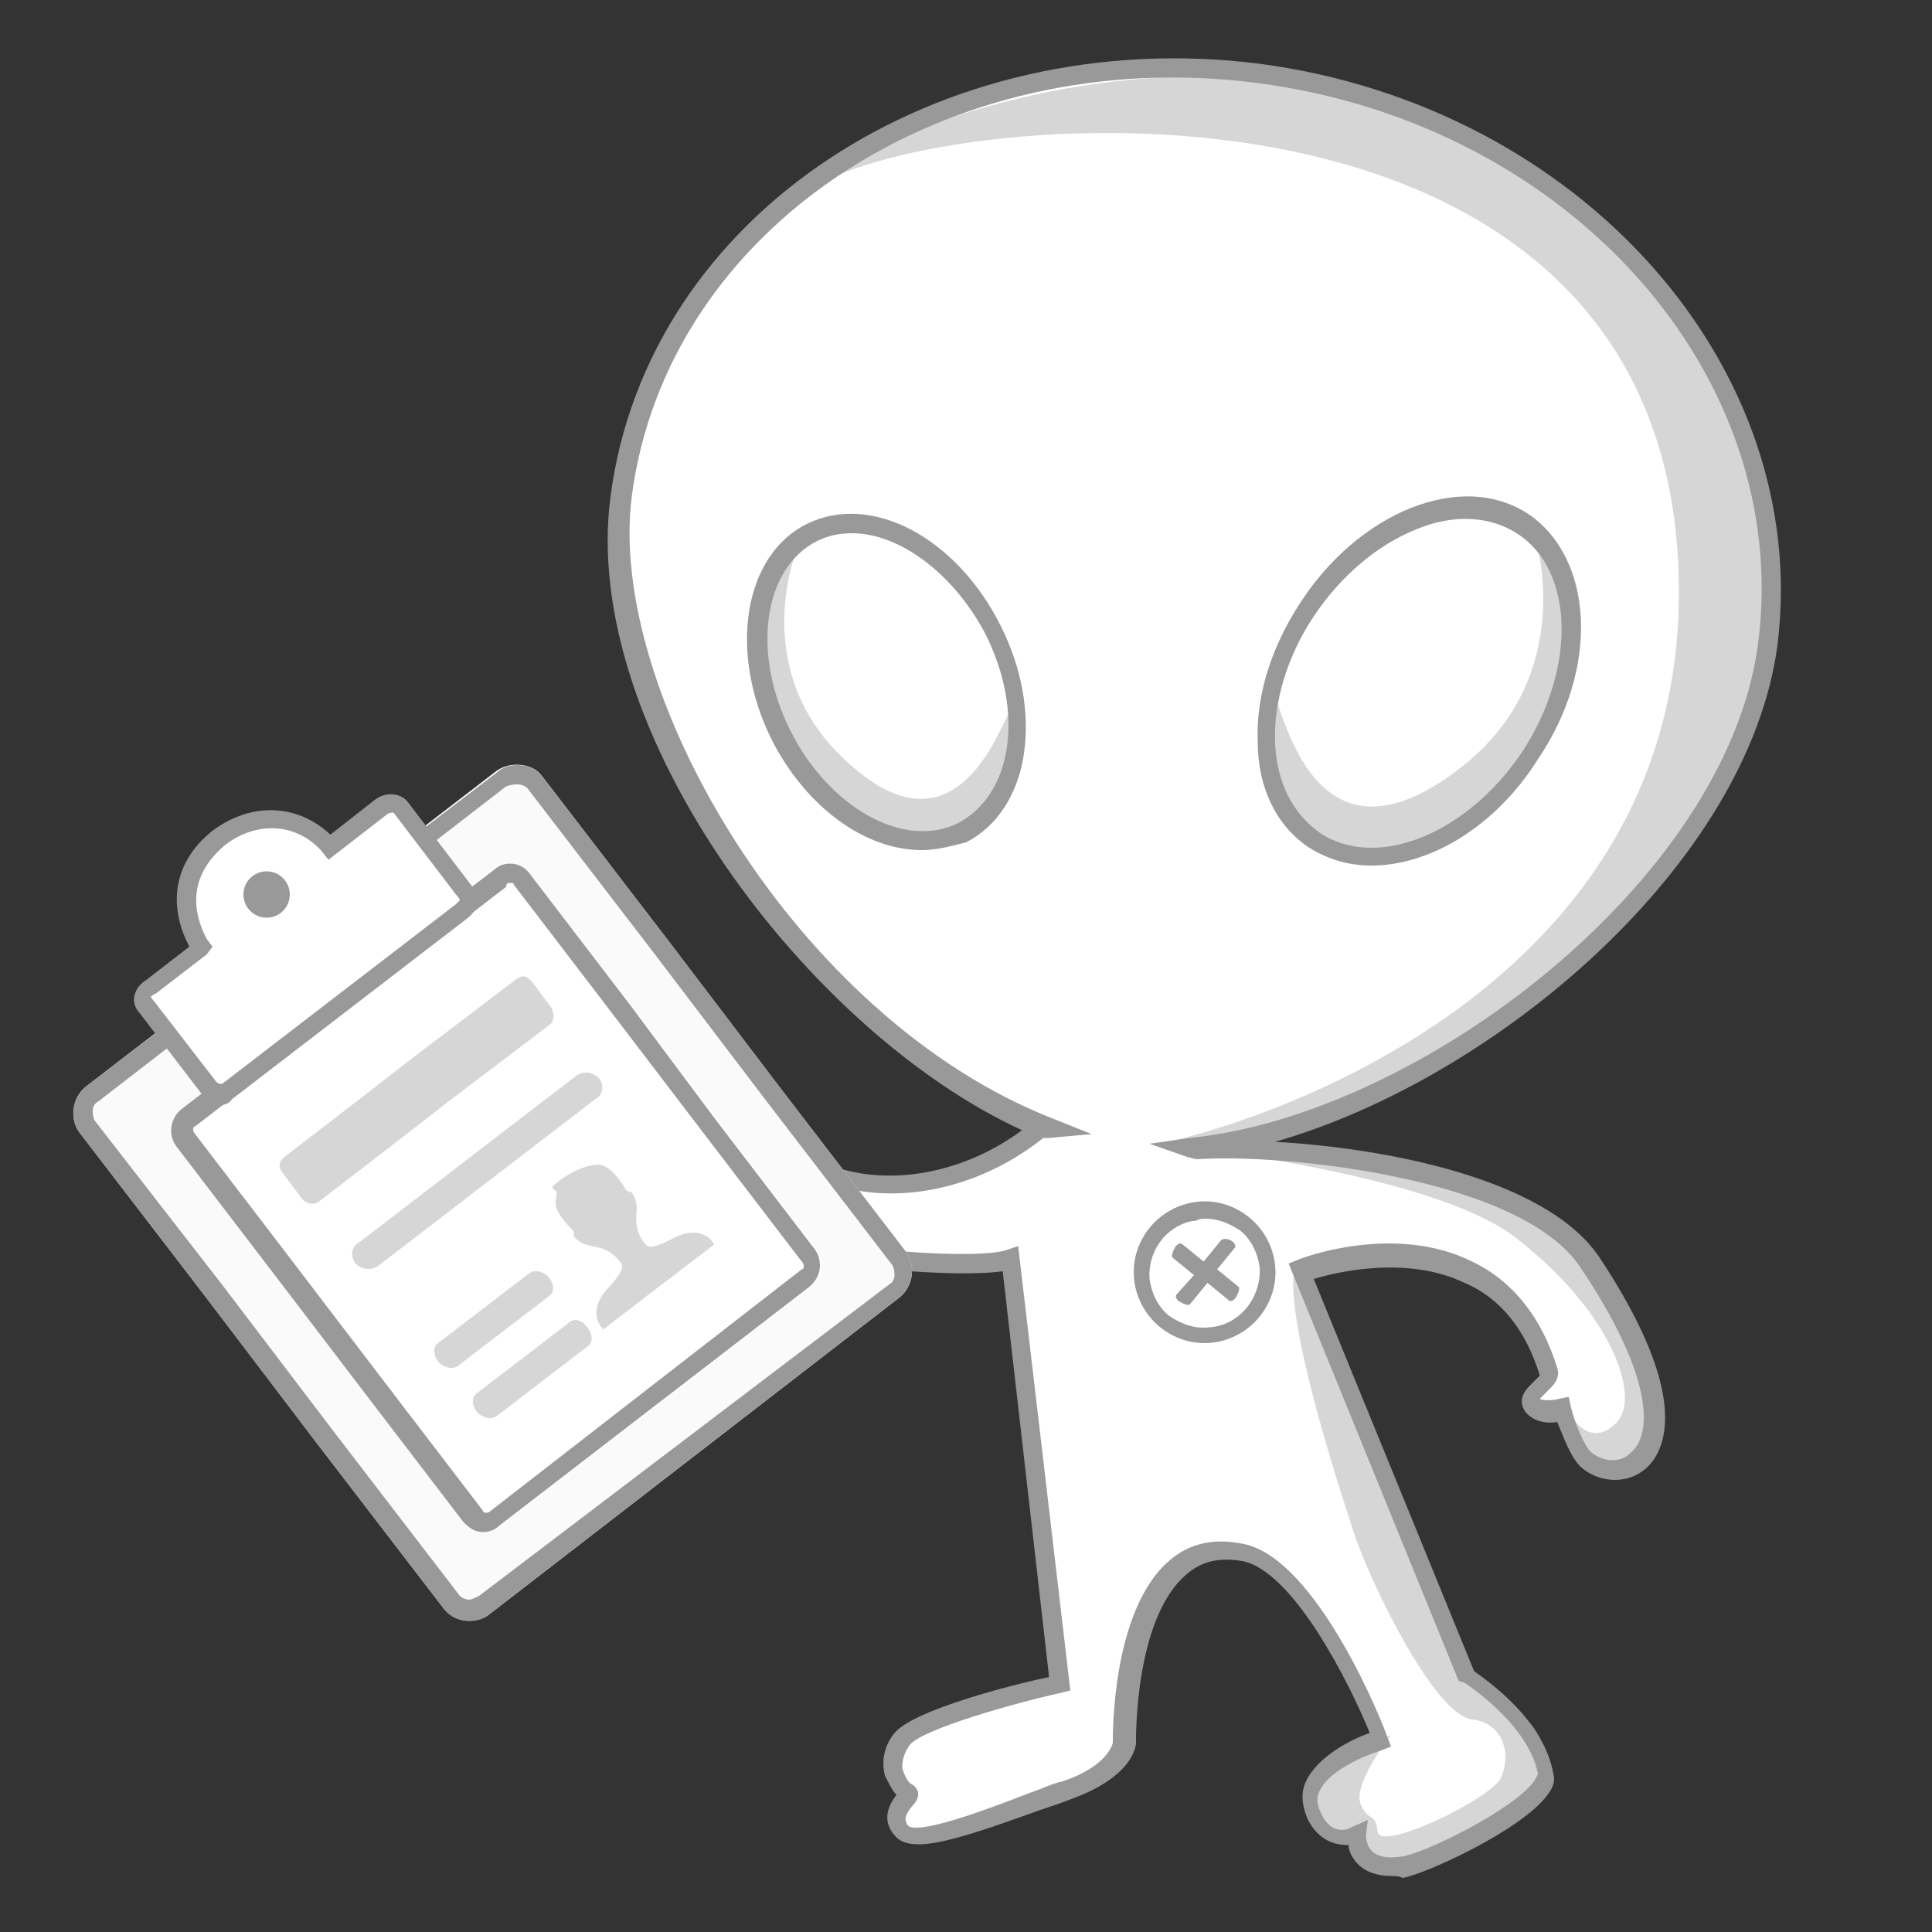 <?xml version="1.0" encoding="utf-8"?>
<!-- Generator: Adobe Illustrator 22.1.0, SVG Export Plug-In . SVG Version: 6.00 Build 0)  -->
<svg version="1.1" id="图层_1" xmlns="http://www.w3.org/2000/svg" xmlns:xlink="http://www.w3.org/1999/xlink" x="0px" y="0px"
	 viewBox="0 0 100 100" style="enable-background:new 0 0 100 100;" xml:space="preserve">
<rect x="0" y="0" width="100" height="100" fill="#333333" stroke="none"/>
<style type="text/css">
	.st0{fill:#FFFFFF;}
	.st1{fill:#999999;}
	.st2{opacity:0.4;fill:#999999;}
	.st3{fill:#FAFAFA;}
	.st4{opacity:0.4;}
</style>
<g>
	<path class="st0" d="M91.5,33.4C93.3,19.2,81.5,6,65.2,3.8s-31.1,7.6-33,21.8c-1.7,12.7,11.3,28.5,22.1,32.8
		c-0.2,0-0.4-0.1-0.5,0.1C48.5,62.7,41,62,38.8,56.9c-2-4.6-3.1-1.1-3.1-1.1s-4.6-2.4-5.7,1.1c-2.3,7.5,19.8,9.2,22.2,8.3l2.6,21.9
		c0,0-7.1,1.6-8.1,2.8c-1,1.2-0.2,2.6,0.2,2.7c0.4,0.2-1.2,1.1-0.3,2.1c0.9,0.9,5.8-1.2,8.6-2.2c2.8-1,3-2.4,3-2.4
		s-0.2-11.1,6.1-9.9c3.7,0.7,7.2,9.7,7.2,9.7s-4.7,1.4-3.4,4c0.7,1.5,2.1,1,2.1,1s-0.2,1.9,2.4,1.6c1.4-0.2,7.7-3.3,7.4-4.8
		c-0.6-2.9-4.1-5-4.1-5l-8.5-21c0,0,10-3.8,12.7,5.2c0.2,0.6-1.2,1-0.8,1.7c0.4,0.6,1.6,0.3,1.6,0.3s0.6,2.1,1.3,2.6
		c1.9,1.6,6.7-0.4,0.2-10.2c-3.4-5.2-16.7-6.1-20.2-5.8c-0.1,0-0.2-0.1-0.4-0.1C73.5,58.2,89.8,46.1,91.5,33.4z"/>
	<path class="st1" d="M72,97.1c-0.7,0-1.3-0.2-1.7-0.6c-0.3-0.3-0.5-0.7-0.5-1c-0.7,0-1.5-0.2-2.1-1.3c-0.3-0.7-0.4-1.4-0.1-2
		c0.6-1.3,2.4-2.2,3.3-2.5c-1.1-2.7-4-8.4-6.6-8.9c-1.2-0.2-2.1,0-2.9,0.7c-2.7,2.3-2.6,8.6-2.6,8.7c0,0.3-0.3,1.8-3.3,2.9
		c-0.5,0.2-1.1,0.4-1.7,0.6c-3.9,1.4-6.5,2.3-7.4,1.4c-0.9-0.9-0.3-1.8,0-2.2c-0.2-0.2-0.4-0.6-0.6-1c-0.2-0.8,0-1.6,0.5-2.2
		c1-1.2,6.1-2.5,8-2.9l-2.4-21c-3.5,0.5-16.7-0.7-21-4.7c-1.3-1.3-1.8-2.7-1.3-4.3c0.3-1,0.9-1.7,1.7-2c1.5-0.6,3.3,0,4.1,0.4
		c0.2-0.5,0.7-1.1,1.4-1.1c0.8,0,1.6,0.8,2.4,2.7c0.8,1.9,2.5,3.3,4.7,3.8c2.9,0.7,6.3-0.1,9-2.1c-11.1-5.1-22.9-20.7-21.3-32.8
		C33.5,11.1,48.6,1.2,65.2,3.3C81.8,5.5,93.8,19,92,33.4c-1.5,11.3-14.5,22.4-26,25.7c5.4,0.3,14,1.8,16.8,6
		c4.9,7.4,3.3,10.1,2.4,10.9c-0.9,0.8-2.3,0.8-3.3,0c-0.6-0.5-1-1.7-1.3-2.4c-0.5,0.1-1.3,0-1.7-0.6c-0.4-0.7,0.2-1.2,0.5-1.5
		c0.1-0.1,0.3-0.3,0.3-0.3c-0.7-2.3-2-4-3.9-4.8c-2.9-1.4-6.5-0.6-7.8-0.2l8.3,20.3c0.7,0.5,3.6,2.5,4.1,5.3c0.1,0.4,0,0.7-0.3,1.1
		c-1.3,1.8-6.3,4.1-7.5,4.3C72.4,97.1,72.2,97.1,72,97.1z M70.8,94.2L70.7,95c0,0,0,0.5,0.3,0.8c0.3,0.3,0.8,0.4,1.5,0.3
		c1.1-0.1,5.8-2.4,6.9-3.9c0.1-0.2,0.2-0.3,0.2-0.4c-0.5-2.6-3.8-4.7-3.8-4.7L75.5,87l-8.8-21.6l0.5-0.2c0.2-0.1,5-1.9,9,0.1
		c2.1,1,3.6,2.9,4.4,5.5c0.2,0.6-0.3,1-0.6,1.3c-0.1,0.1-0.3,0.3-0.3,0.3c0.1,0.1,0.7,0.1,1,0l0.5-0.1l0.1,0.5
		c0.2,0.8,0.7,2.1,1.1,2.4c0.5,0.4,1.4,0.6,2,0c1.2-1,1.1-4.1-2.6-9.6c-3.1-4.7-15.6-5.9-19.8-5.6c-0.2,0-0.4-0.1-0.5-0.1l-2-0.7
		l2.1-0.3C73.5,57.7,89.4,45.6,91,33.3c1.8-13.9-9.8-26.9-25.9-29C49,2.2,34.5,11.8,32.7,25.7c-1.3,10.1,8.5,27,21.8,32.2l2,0.8
		l-2.2,0.2c-0.1,0-0.2,0-0.2,0c0,0,0,0-0.1,0c-3,2.4-6.9,3.4-10.2,2.6c-2.5-0.6-4.4-2.2-5.4-4.4C37.5,55,37,55,36.9,55
		c-0.2,0-0.6,0.5-0.7,0.9L36,56.5l-0.5-0.3c0,0-2.3-1.2-3.8-0.6c-0.6,0.2-0.9,0.7-1.2,1.4c-0.4,1.2,0,2.3,1,3.3
		c4.3,4.1,18.7,5.1,20.6,4.4l0.6-0.2l2.7,23L55,87.6c-2.7,0.6-7.2,1.9-7.9,2.7c-0.3,0.4-0.4,0.8-0.4,1.2c0.1,0.4,0.3,0.7,0.4,0.8
		c0.2,0.1,0.3,0.2,0.4,0.4c0.1,0.3-0.1,0.6-0.3,0.8c-0.4,0.5-0.4,0.7-0.2,1c0.6,0.5,4.5-1,6.3-1.7c0.6-0.2,1.2-0.5,1.7-0.6
		c2.4-0.8,2.6-2,2.6-2c0-0.2-0.1-6.8,2.9-9.4c1-0.9,2.3-1.2,3.8-0.9c3.9,0.7,7.4,9.6,7.5,10l0.2,0.5l-0.5,0.2
		c-0.7,0.2-2.7,1-3.2,2.1c-0.2,0.4-0.1,0.8,0.1,1.2c0.5,1.1,1.4,0.8,1.5,0.7L70.8,94.2z"/>
</g>
<g>
	<g>
		<ellipse transform="matrix(0.896 -0.445 0.445 0.896 -10.911 24.081)" class="st0" cx="45.9" cy="35.3" rx="6.1" ry="8.7"/>
		<path class="st1" d="M47.7,44c-2.9,0-6-2.2-7.8-5.8c-2.2-4.5-1.4-9.5,1.9-11.1c3.3-1.6,7.7,0.7,10,5.3c1.1,2.2,1.5,4.5,1.2,6.6
			c-0.3,2.1-1.4,3.8-3,4.6C49.2,43.8,48.5,44,47.7,44z M44.1,27.6c-0.6,0-1.2,0.1-1.8,0.4c-2.8,1.4-3.4,5.8-1.4,9.8
			c2,4,5.9,6.2,8.7,4.8c1.3-0.7,2.2-2,2.5-3.8c0.3-1.9-0.1-4-1.1-6C49.3,29.6,46.5,27.6,44.1,27.6z"/>
	</g>
	<path class="st2" d="M41.3,28.3c0,0-2.5,5.8,1.9,10.5c6.8,7.1,9-3,9.2-2c0,0-0.1,5.4-3.5,6.6C43.8,45.2,35.7,34.9,41.3,28.3z"/>
</g>
<g>
	<g>
		<ellipse transform="matrix(0.55 -0.835 0.835 0.55 3.592 77.217)" class="st0" cx="73.4" cy="35.3" rx="9.8" ry="6.9"/>
		<path class="st1" d="M71,44.8c-1.2,0-2.2-0.3-3.2-0.9l0,0c-1.7-1.1-2.7-3.1-2.7-5.5c-0.1-2.4,0.7-4.9,2.2-7.2
			c1.5-2.3,3.5-4,5.7-4.9c2.3-0.9,4.4-0.8,6.1,0.3c3.4,2.3,3.7,8,0.5,12.7C77.4,42.8,74,44.8,71,44.8z M68.3,43.1
			c3,2,7.7,0,10.5-4.2c2.8-4.3,2.7-9.4-0.3-11.3c-1.4-0.9-3.3-1-5.2-0.2c-2,0.8-3.9,2.4-5.3,4.5c-1.4,2.1-2.1,4.5-2,6.6
			C66.1,40.5,66.9,42.1,68.3,43.1L68.3,43.1z"/>
	</g>
	<path class="st2" d="M79.5,28c0,0,2.1,6.8-3.6,11.5c-8.6,7-9.7-4.7-10.1-3.5c0,0-0.6,6.1,3,7.9C74.4,46.7,84.9,36.2,79.5,28z"/>
</g>
<path class="st2" d="M91.1,25.4C89.4,15.4,79.3,7.8,71.7,5.4C57.1,0.7,41.5,8.9,42.1,9.7c6.9-4.3,45-7.6,44.8,21.2
	c-0.2,22.5-26.2,28.2-26.5,28.2c1.2-0.2,1.3,0.2,1.3,0.2C61.8,60,95.4,51.7,91.1,25.4z"/>
<path class="st2" d="M63,59.6c0,0,11.6,1.4,15.5,4.5c5,3.9,6.4,8.2,5.2,9.5c-1.3,1.4-2.3-0.2-2.3-0.2s-0.1,1.8,1.6,2.2
	s3.8-0.6,2.5-4.7C84.1,66.8,79.9,58.9,63,59.6z"/>
<path class="st2" d="M67,65.8c0,0-0.8,1.8,3.1,13.6c0.9,2.7,4.2,9.4,6.1,9.6c1.7,0.2,2,1.9,1.5,3c-0.5,1.1-6.3,3.9-6.4,2.8
	s-0.5-0.4-0.9-1.5c-0.3-1.1,1.6-3.5,1.6-3.5s-4,1.6-3.9,3.4c0.1,1.9,0.7,1.8,1.1,1.9c0.5,0.1,1-0.1,1-0.1s-0.2,0.8,0.4,1.2
	c0.6,0.4,4.3,0.3,6.8-1.9c2.5-2.2,2.6-2.6,2.6-2.6s0.2-2-1.3-2.9c-1.5-0.9-2.7-2.2-2.7-2.2L67,65.8z"/>
<g>
	<path class="st3" d="M25.7,39.9L4.5,56.2c-0.8,0.6-0.9,1.7-0.4,2.4l6.6,8.6l5.7,7.5l6.6,8.6c0.6,0.7,1.6,0.8,2.4,0.2l21.1-16.3
		c0.8-0.6,0.9-1.7,0.4-2.4l-6.6-8.6l-5.7-7.5l-6.6-8.6C27.5,39.5,26.4,39.4,25.7,39.9z"/>
	<path class="st1" d="M26.8,40.6c0.2,0,0.4,0.1,0.5,0.2l6.6,8.6l5.7,7.5l6.6,8.6c0.1,0.2,0.1,0.4,0.1,0.5c0,0.2-0.1,0.4-0.3,0.5
		L24.8,82.6c-0.2,0.1-0.4,0.2-0.5,0.2c-0.2,0-0.4-0.1-0.5-0.2L17.2,74l-5.7-7.5L4.9,58c-0.1-0.2-0.1-0.4-0.1-0.5
		c0-0.2,0.1-0.4,0.3-0.5l21.1-16.3C26.5,40.6,26.6,40.6,26.8,40.6 M26.8,39.6c-0.4,0-0.8,0.1-1.1,0.4L4.5,56.2
		c-0.8,0.6-0.9,1.7-0.4,2.4l6.6,8.6l5.7,7.5l6.6,8.6c0.3,0.4,0.8,0.6,1.3,0.6c0.4,0,0.8-0.1,1.1-0.4l21.1-16.3
		c0.8-0.6,0.9-1.7,0.4-2.4l-6.6-8.6l-5.7-7.5l-6.6-8.6C27.7,39.8,27.3,39.6,26.8,39.6L26.8,39.6z"/>
</g>
<g>
	<path class="st0" d="M25.5,44.9L9.4,57.4c-0.6,0.5-0.7,1.3-0.3,1.9l5.2,6.8l4.5,5.9l5.2,6.8c0.4,0.6,1.3,0.7,1.9,0.2l16.1-12.4
		c0.6-0.5,0.7-1.3,0.3-1.9l-5.2-6.8L32.6,52l-5.2-6.8C26.9,44.6,26.1,44.5,25.5,44.9z"/>
	<path class="st1" d="M26.4,45.7c0.1,0,0.2,0,0.2,0.1l5.2,6.8l4.5,5.9l5.2,6.8c0.1,0.1,0.1,0.2,0.1,0.2c0,0.1,0,0.2-0.1,0.2
		L25.4,78.2c-0.1,0.1-0.2,0.1-0.2,0.1c-0.1,0-0.2,0-0.2-0.1l-5.2-6.8l-4.5-5.9l-5.2-6.8c-0.1-0.1-0.1-0.2-0.1-0.2
		c0-0.1,0-0.2,0.1-0.2l16.1-12.4C26.2,45.7,26.3,45.7,26.4,45.7 M26.4,44.7c-0.3,0-0.6,0.1-0.8,0.3L9.4,57.4
		c-0.6,0.5-0.7,1.3-0.3,1.9l5.2,6.8l4.5,5.9l5.2,6.8c0.3,0.3,0.6,0.5,1,0.5c0.3,0,0.6-0.1,0.8-0.3l16.1-12.4
		c0.6-0.5,0.7-1.3,0.3-1.9l-5.2-6.8L32.6,52l-5.2-6.8C27.1,44.8,26.7,44.7,26.4,44.7L26.4,44.7z"/>
</g>
<g>
	<path class="st0" d="M19.7,41.8l-2.7,2c0,0-0.1-0.1-0.1-0.1c-1.6-1.7-3.8-1.7-5.6-0.4c-1.8,1.4-2.3,3.4-1.1,5.5
		c0,0,0.1,0.1,0.1,0.1l-2.6,2c-0.5,0.4-0.6,0.6-0.3,1l0.2,0.3l1.5,2l1.6,2.1c0.2,0.2,0.6,0.5,1,0.1l12.1-9.3
		c0.4-0.3,0.5-0.6,0.1-1.2l-1.5-2l-1.5-2l-0.2-0.2C20.4,41.5,20,41.6,19.7,41.8z"/>
	<path class="st1" d="M11.4,57.2c0,0-0.1,0-0.1,0c-0.4,0-0.7-0.3-0.8-0.5l-3.3-4.3c-0.1-0.1-0.4-0.5-0.2-1c0.1-0.3,0.3-0.5,0.6-0.7
		l2.2-1.7C8.6,46.7,9.1,44.5,11,43c2-1.5,4.4-1.4,6.1,0.2l2.3-1.8c0.5-0.4,1.3-0.4,1.7,0.1l3.2,4.2c0.6,0.7,0.5,1.4-0.2,1.9
		l-12.1,9.3C11.9,57.1,11.6,57.2,11.4,57.2z M7.8,51.6C7.8,51.6,7.8,51.7,7.8,51.6l3.4,4.4c0,0,0.1,0.1,0.2,0.1c0,0,0.1,0,0.1,0
		l12.1-9.3c0.1-0.1,0.2-0.2,0.2-0.2l0,0c0,0,0-0.1-0.2-0.3l-3.2-4.2c-0.1-0.1-0.2,0-0.3,0h0l-3.1,2.4L16.6,44
		c-1.3-1.4-3.3-1.5-4.9-0.3c-1.6,1.3-2,3-1,4.9L11,49l-0.3,0.4l-2.6,2C7.9,51.5,7.8,51.6,7.8,51.6z"/>
</g>
<circle class="st1" cx="13.8" cy="46.3" r="1.2"/>
<g class="st4">
	<path class="st1" d="M18.6,56.9l2.7-2.1l5.4-4.1c0.3-0.2,0.5-0.3,0.9,0.2l0.9,1.2c0.2,0.3,0.2,0.7,0,0.9l-5.4,4.1l-2.7,2.1l-3.9,3
		c-0.3,0.2-0.7,0.1-0.9-0.2l-0.9-1.2c-0.4-0.5-0.2-0.7,0-0.9L18.6,56.9z"/>
</g>
<path class="st2" d="M31,55.8c0.3,0.4,0.2,0.9-0.2,1.1l-11.2,8.6c-0.4,0.3-0.9,0.2-1.2-0.1l0,0c-0.3-0.4-0.2-0.9,0.2-1.1l11.2-8.6
	C30.2,55.4,30.7,55.5,31,55.8L31,55.8z"/>
<g class="st4">
	<g>
		<g transform="scale(0.195, 0.195)">
			<path class="st1" d="M178.5,338.8l-0.8,0.6l-1.2,0.9l-16.4,12.6l-0.6-0.8c0,0-3.7-4.1,1.9-10.2c0,0,4.4-4.5,3.7-6.1
				c0,0,0.1-0.3-1.3-1.8c-2.9-3.1-6.3-3-8.2-3.6c-1.9-0.6-3.1-2-3.1-2c-0.3-0.4-0.2-0.6-0.2-1.1c0.1-0.5-0.2-0.8-0.6-1.1
				c-1.2-1.1-2.8-3.1-3.5-4.5c-1.1-1.5-0.6-3.8-0.6-3.8c0.1-0.4,0.2-0.9,0.1-1.3c0-0.1,0-0.2-0.1-0.4c-0.2-0.4-0.7-0.4-0.9-0.8
				c-0.2-0.4,0.4-0.8,0.7-1.1c0.7-0.6,1.5-1.3,2.3-1.8c6.2-4,9.7-3.3,9.7-3.3c0.9,0.2,1.7,0.6,2.4,1.2c0.2,0.2,0.4,0.3,0.6,0.5
				c1,0.9,1.8,2,2.6,3.1c0.4,0.5,0.7,1.1,1,1.6c0.2,0.3,0.4,0.5,0.7,0.6c0.3,0.1,0.5,0.1,0.8,0.2c0.1,0.1,0.2,0.2,0.3,0.3
				c0,0,1.1,1.5,1.2,3.5c0.1,2-0.9,5.2,1.4,8.8c1.1,1.7,1.4,1.7,1.4,1.7c1.4,1.1,6.8-2,6.8-2c7.5-3.8,10.4,0.8,10.4,0.8l0.6,0.8
				l-4.3,3.3l0.7-0.5l-0.6,0.4l-1.2,0.9L178.5,338.8L178.5,338.8z"/>
		</g>
	</g>
</g>
<path class="st2" d="M28.4,66.1c0.3,0.4,0.3,0.8,0,1l-4.7,3.6c-0.3,0.2-0.7,0.1-1-0.2l0,0c-0.3-0.4-0.3-0.8,0-1l4.7-3.6
	C27.7,65.7,28.1,65.8,28.4,66.1L28.4,66.1z"/>
<path class="st2" d="M30.4,68.7c0.3,0.4,0.3,0.8,0,1l-4.7,3.6c-0.3,0.2-0.7,0.1-1-0.2l0,0c-0.3-0.4-0.3-0.8,0-1l4.7-3.6
	C29.7,68.2,30.1,68.3,30.4,68.7L30.4,68.7z"/>
<g>
	<path class="st1" d="M62,62.2c-2,0.2-3.5,2-3.3,4s2,3.5,4,3.3s3.5-2,3.3-4C65.8,63.5,64,62,62,62.2z M65.2,65.6
		c0.1,1.5-1,3-2.6,3.1c-0.8,0.1-1.5-0.2-2.1-0.6c-0.6-0.5-0.9-1.2-1-1.9c-0.1-1.4,0.8-2.7,2.2-3c0.1,0,0.2,0,0.4-0.1
		c0.8-0.1,1.5,0.2,2.1,0.6C64.7,64.1,65.1,64.8,65.2,65.6z"/>
	<path class="st1" d="M63.2,64.2l-0.9,1.1l-1.1-0.9c-0.1-0.1-0.3,0-0.4,0.2c-0.1,0.2-0.2,0.4-0.1,0.5l1.1,0.9L60.9,67
		c-0.1,0.1,0,0.3,0.2,0.4c0.2,0.1,0.4,0.2,0.5,0.1l0.9-1.1l1.1,0.9c0.1,0.1,0.3,0,0.4-0.2c0.1-0.2,0.2-0.4,0.1-0.5l-1.1-0.9l0.9-1.1
		c0.1-0.1,0-0.3-0.2-0.4C63.5,64.1,63.3,64.1,63.2,64.2z"/>
</g>
</svg>
